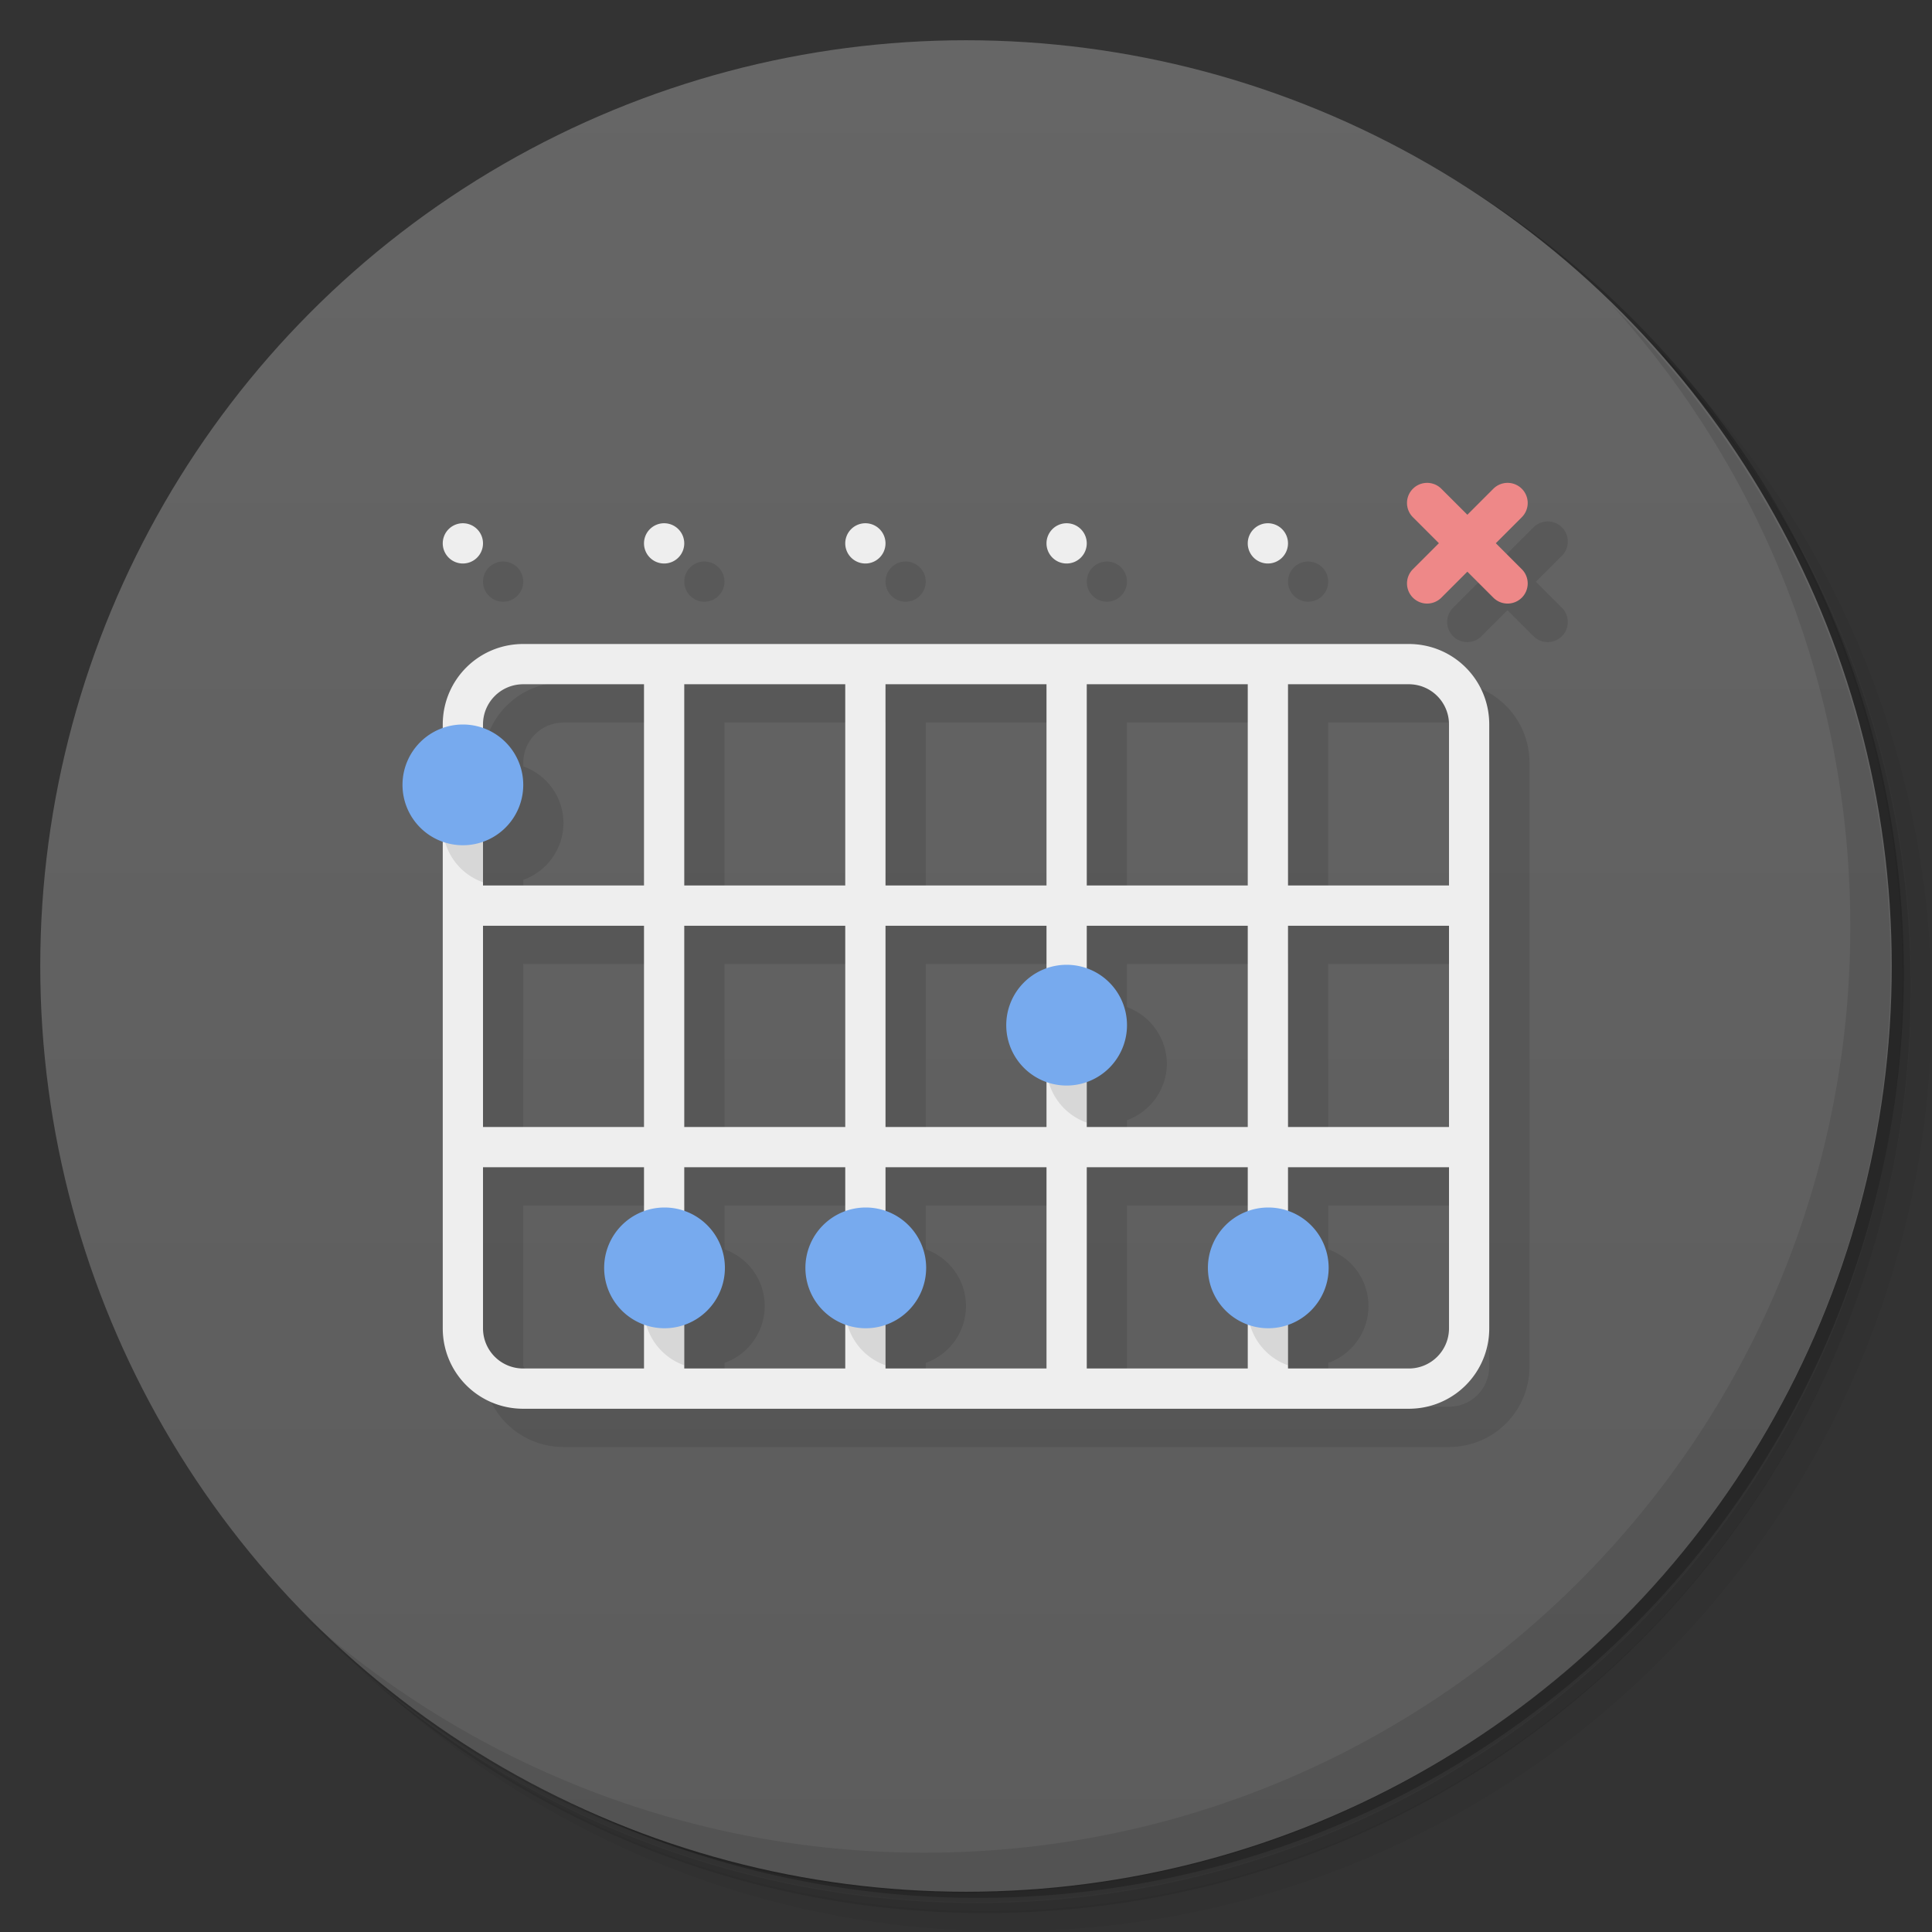 <svg version="1.1" viewBox="0 0 48 48" xmlns="http://www.w3.org/2000/svg">
 <rect x="0" y="0" width="48" height="48" fill="#333333" stroke="none"/>
 <defs>
  <linearGradient id="bg" x2="0" y1="1" y2="47" gradientUnits="userSpaceOnUse">
   <stop style="stop-color:#666" offset="0"/>
   <stop style="stop-color:#5c5c5c" offset="1"/>
  </linearGradient>
 </defs>
 <path d="m36.3 5c5.86 4.06 9.69 10.8 9.69 18.5 0 12.4-10.1 22.5-22.5 22.5-7.67 0-14.4-3.83-18.5-9.69 1.04 1.82 2.31 3.5 3.78 4.97 4.08 3.71 9.51 5.97 15.5 5.97 12.7 0 23-10.3 23-23 0-5.95-2.26-11.4-5.97-15.5-1.47-1.48-3.15-2.74-4.97-3.78zm4.97 3.78c3.85 4.11 6.22 9.64 6.22 15.7 0 12.7-10.3 23-23 23-6.08 0-11.6-2.36-15.7-6.22 4.16 4.14 9.88 6.72 16.2 6.72 12.7 0 23-10.3 23-23 0-6.34-2.58-12.1-6.72-16.2z" style="opacity:.05"/>
 <path d="m41.3 8.78c3.71 4.08 5.97 9.51 5.97 15.5 0 12.7-10.3 23-23 23-5.95 0-11.4-2.26-15.5-5.97 4.11 3.85 9.64 6.22 15.7 6.22 12.7 0 23-10.3 23-23 0-6.08-2.36-11.6-6.22-15.7z" style="opacity:.1"/>
 <path d="m31.2 2.38c8.62 3.15 14.8 11.4 14.8 21.1 0 12.4-10.1 22.5-22.5 22.5-9.71 0-18-6.14-21.1-14.8a23 23 0 0 0 44.9-7 23 23 0 0 0-16-21.9z" style="opacity:.2"/>
 <circle cx="24" cy="24" r="23" style="fill:url(#bg)"/>
 <path d="m40 7.53c3.71 4.08 5.97 9.51 5.97 15.5 0 12.7-10.3 23-23 23-5.95 0-11.4-2.26-15.5-5.97 4.18 4.29 10 6.97 16.5 6.97 12.7 0 23-10.3 23-23 0-6.46-2.68-12.3-6.97-16.5z" style="opacity:.1"/>
 <path d="m36.1 15.1c-0.195 0.195-0.195 0.512 0 0.707 0.195 0.195 0.512 0.195 0.707 0l0.646-0.646 0.646 0.646c0.195 0.195 0.512 0.195 0.707 0 0.195-0.195 0.195-0.512 0-0.707l-0.646-0.646 0.646-0.646c0.195-0.195 0.195-0.512 0-0.707-0.195-0.195-0.512-0.195-0.707 0zm-23.6-1.15c-0.276 0-0.5 0.224-0.5 0.5s0.224 0.5 0.5 0.5 0.5-0.224 0.5-0.5-0.224-0.5-0.5-0.5zm5 0c-0.276 0-0.5 0.224-0.5 0.5s0.224 0.5 0.5 0.5 0.5-0.224 0.5-0.5-0.224-0.5-0.5-0.5zm5 0c-0.276 0-0.5 0.224-0.5 0.5s0.224 0.5 0.5 0.5 0.5-0.224 0.5-0.5-0.224-0.5-0.5-0.5zm5 0c-0.276 0-0.5 0.224-0.5 0.5s0.224 0.5 0.5 0.5 0.5-0.224 0.5-0.5-0.224-0.5-0.5-0.5zm5 0c-0.276 0-0.5 0.224-0.5 0.5s0.224 0.5 0.5 0.5 0.5-0.224 0.5-0.5-0.224-0.5-0.5-0.5zm-18.5 3c-1.11 0-2 0.892-2 2v15c0 1.11 0.892 2 2 2h22c1.11 0 2-0.892 2-2v-15c0-1.11-0.892-2-2-2zm0 1h3v5h-4v-1.09c0.597-0.211 0.997-0.774 1-1.41-8.91e-4 -0.635-0.401-1.2-1-1.41v-0.088c0-0.554 0.446-1 1-1zm4 0h4v5h-4zm5 0h4v5h-4zm5 0h4v5h-4zm5 0h3c0.554 0 1 0.446 1 1v4h-4zm-20 6h4v5h-4zm5 0h4v5h-4zm5 0h4v5h-4zm5 0h4v5h-4v-1.12c0.591-0.214 0.987-0.774 0.99-1.4-0.001-0.631-0.397-1.19-0.99-1.41zm5 0h4v5h-4zm-20 6h4v5h-3l-1-1zm5 0h4v5h-4v-1.09c0.597-0.211 0.997-0.774 1-1.41-8.91e-4 -0.635-0.401-1.2-1-1.41zm5 0h4v5h-4v-1.09c0.597-0.211 0.997-0.774 1-1.41-8.91e-4 -0.635-0.401-1.2-1-1.41zm5 0h4v5h-4zm5 0h4v4c0 0.554-0.446 1-1 1h-3v-1.09c0.597-0.211 0.997-0.774 1-1.41-8.91e-4 -0.635-0.401-1.2-1-1.41z" style="opacity:.1"/>
 <path d="m11.5 13a0.5 0.5 0 0 0-0.5 0.5 0.5 0.5 0 0 0 0.5 0.5 0.5 0.5 0 0 0 0.5-0.5 0.5 0.5 0 0 0-0.5-0.5zm5 0a0.5 0.5 0 0 0-0.5 0.5 0.5 0.5 0 0 0 0.5 0.5 0.5 0.5 0 0 0 0.5-0.5 0.5 0.5 0 0 0-0.5-0.5zm5 0a0.5 0.5 0 0 0-0.5 0.5 0.5 0.5 0 0 0 0.5 0.5 0.5 0.5 0 0 0 0.5-0.5 0.5 0.5 0 0 0-0.5-0.5zm5 0a0.5 0.5 0 0 0-0.5 0.5 0.5 0.5 0 0 0 0.5 0.5 0.5 0.5 0 0 0 0.5-0.5 0.5 0.5 0 0 0-0.5-0.5zm5 0a0.5 0.5 0 0 0-0.5 0.5 0.5 0.5 0 0 0 0.5 0.5 0.5 0.5 0 0 0 0.5-0.5 0.5 0.5 0 0 0-0.5-0.5zm-18.5 3c-1.11 0-2 0.892-2 2v15c0 1.11 0.892 2 2 2h22c1.11 0 2-0.892 2-2v-15c0-1.11-0.892-2-2-2h-22zm0 1h3v5h-4v-4c0-0.554 0.446-1 1-1zm4 0h4v5h-4v-5zm5 0h4v5h-4v-5zm5 0h4v5h-4v-5zm5 0h3c0.554 0 1 0.446 1 1v4h-4v-5zm-20 6h4v5h-4v-5zm5 0h4v5h-4v-5zm5 0h4v5h-4v-5zm5 0h4v5h-4v-5zm5 0h4v5h-4v-5zm-20 6h4v5h-3c-0.554 0-1-0.446-1-1v-4zm5 0h4v5h-4v-5zm5 0h4v5h-4v-5zm5 0h4v5h-4v-5zm5 0h4v4c0 0.554-0.446 1-1 1h-3v-5z" style="fill:#eee"/>
 <path d="m35.4 12a0.5 0.5 0 0 0-0.297 0.143 0.5 0.5 0 0 0 0 0.707l0.646 0.646-0.646 0.646a0.5 0.5 0 0 0 0 0.707 0.5 0.5 0 0 0 0.707 0l0.646-0.646 0.646 0.646a0.5 0.5 0 0 0 0.707 0 0.5 0.5 0 0 0 0-0.707l-0.646-0.646 0.646-0.646a0.5 0.5 0 0 0 0-0.707 0.5 0.5 0 0 0-0.707 0l-0.646 0.646-0.646-0.646a0.5 0.5 0 0 0-0.41-0.143z" style="fill:#e88"/>
 <path d="m12 19.1a1.5 1.5 0 0 0-1 1.41 1.5 1.5 0 0 0 1 1.41v-2.81zm15 5.97a1.5 1.5 0 0 0-1 1.35v0.121a1.5 1.5 0 0 0 1 1.35v-2.82zm-10 6.03a1.5 1.5 0 0 0-1 1.41 1.5 1.5 0 0 0 1 1.41v-2.81zm5 0a1.5 1.5 0 0 0-1 1.41 1.5 1.5 0 0 0 1 1.41v-2.81zm10 0a1.5 1.5 0 0 0-1 1.41 1.5 1.5 0 0 0 1 1.41v-2.81z" style="opacity:.1"/>
 <path d="m11.5 18a1.5 1.5 0 0 0-1.5 1.5 1.5 1.5 0 0 0 1.5 1.5 1.5 1.5 0 0 0 1.5-1.5 1.5 1.5 0 0 0-1.5-1.5zm15 5.97a1.5 1.5 0 0 0-1.5 1.5 1.5 1.5 0 0 0 1.5 1.5 1.5 1.5 0 0 0 1.5-1.5 1.5 1.5 0 0 0-1.5-1.5zm-9.99 6.03a1.5 1.5 0 0 0-1.5 1.5 1.5 1.5 0 0 0 1.5 1.5 1.5 1.5 0 0 0 1.5-1.5 1.5 1.5 0 0 0-1.5-1.5zm5 0a1.5 1.5 0 0 0-1.5 1.5 1.5 1.5 0 0 0 1.5 1.5 1.5 1.5 0 0 0 1.5-1.5 1.5 1.5 0 0 0-1.5-1.5zm10 0a1.5 1.5 0 0 0-1.5 1.5 1.5 1.5 0 0 0 1.5 1.5 1.5 1.5 0 0 0 1.5-1.5 1.5 1.5 0 0 0-1.5-1.5z" style="fill:#7ae"/>
</svg>
